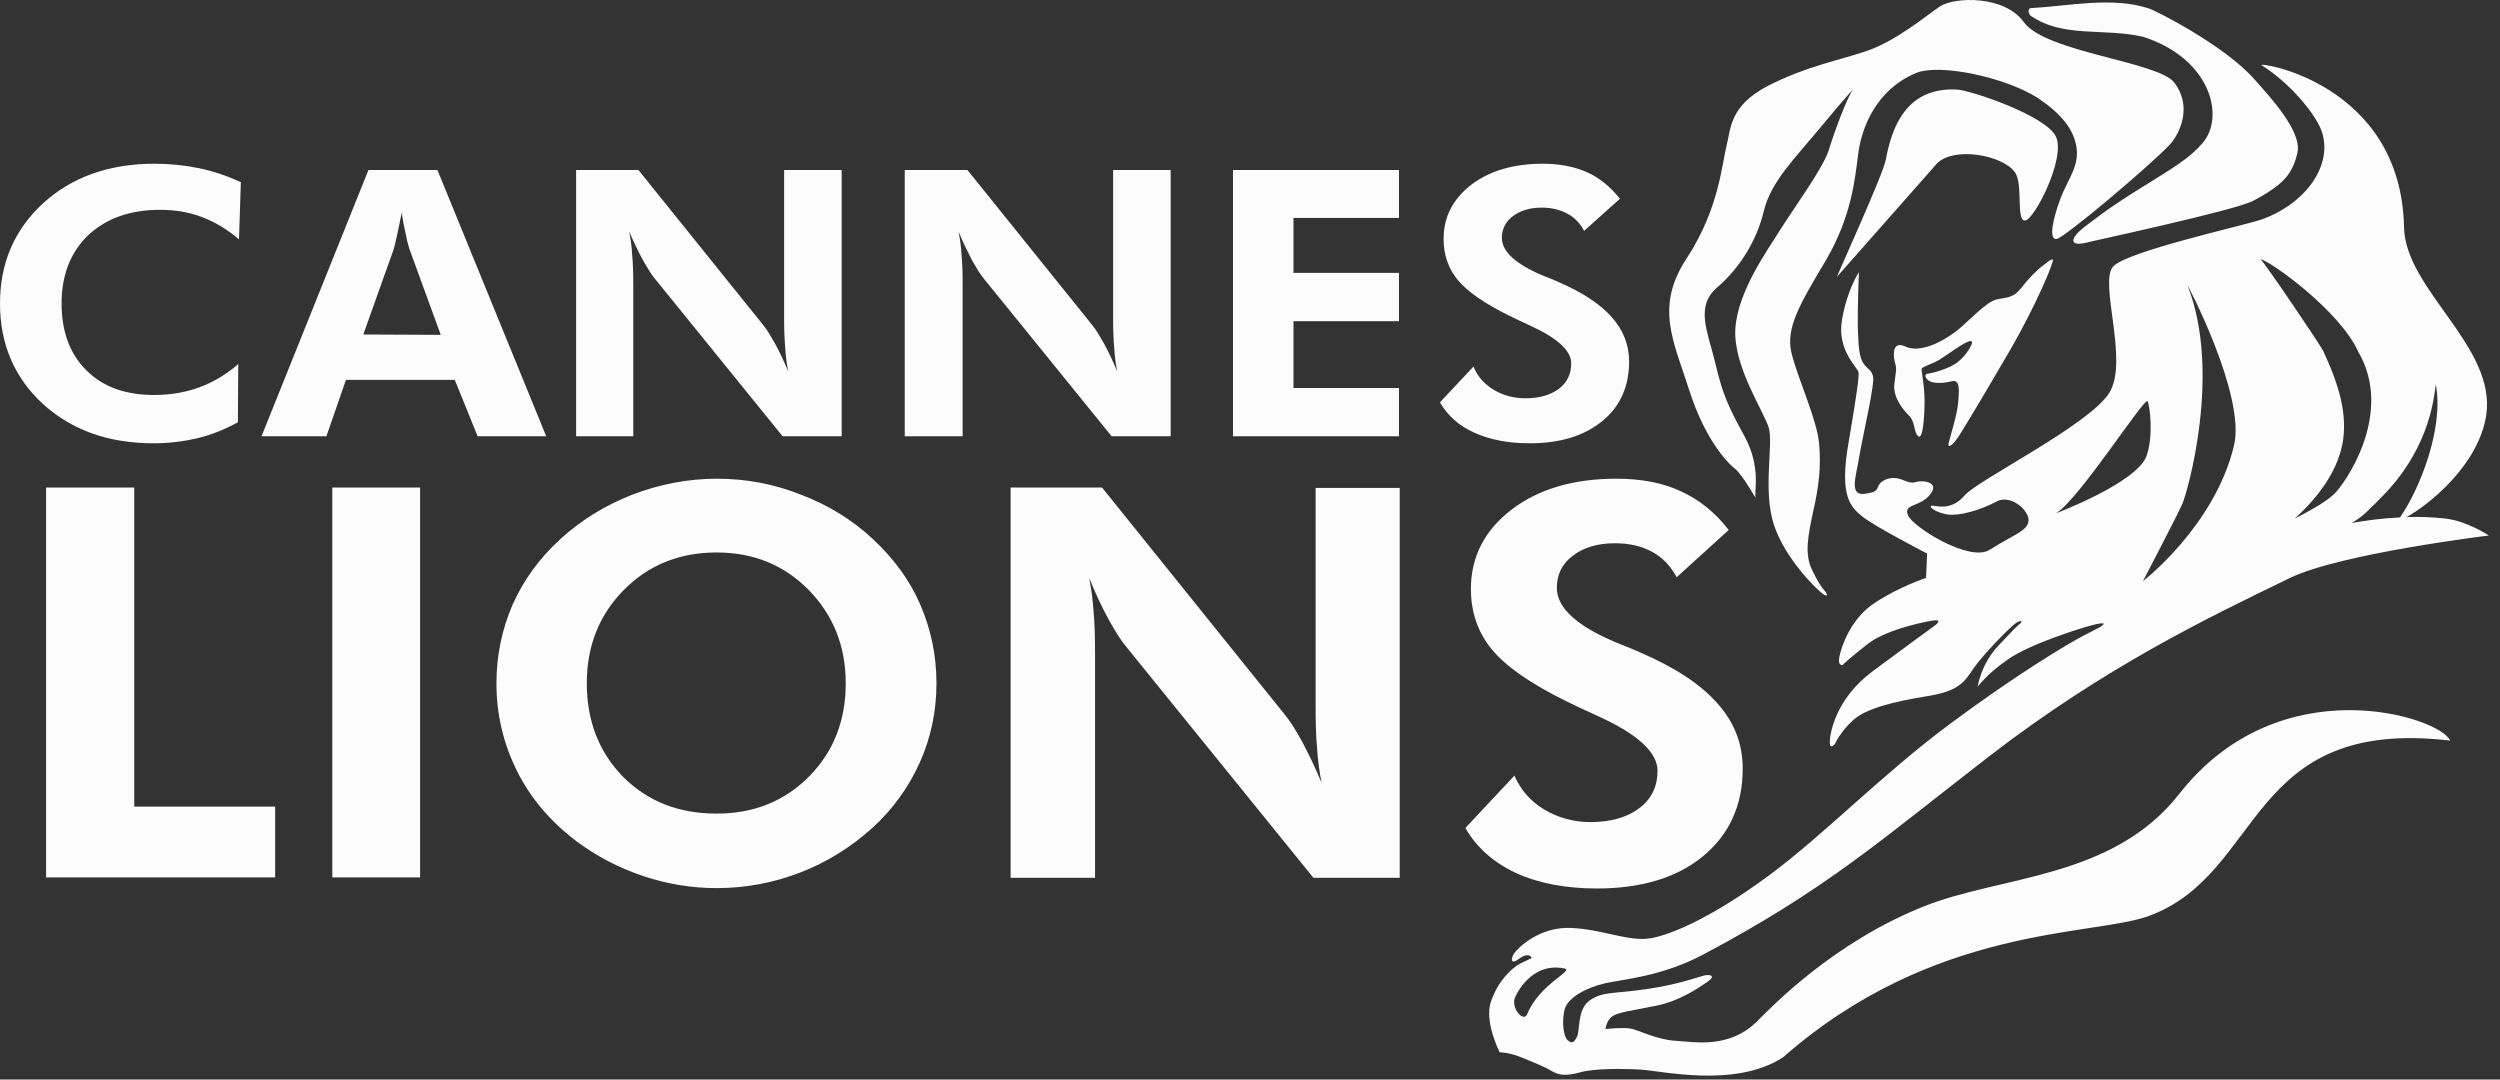 <?xml version="1.0" encoding="UTF-8"?>
<svg width="176px" height="76px" viewBox="0 0 176 76" version="1.1" xmlns="http://www.w3.org/2000/svg" xmlns:xlink="http://www.w3.org/1999/xlink">
    <rect x="0" y="0" width="176" height="76" fill="#333333" stroke="none"/>
    <!-- Generator: Sketch 61.2 (89653) - https://sketch.com -->
    <title>Group 5</title>
    <desc>Created with Sketch.</desc>
    <g id="Welcome" stroke="none" stroke-width="1" fill="none" fill-rule="evenodd">
        <g id="About" transform="translate(-272, -5665)" fill="#FCFCFC">
            <g id="Group-5" transform="translate(272, 5665)">
                <path d="M71.146,61.77 L71.146,34.324 L77.585,34.324 L90.438,50.293 C90.802,50.734 91.217,51.384 91.659,52.189 C92.1,53.02 92.568,53.98 93.035,55.097 C92.879,54.292 92.775,53.487 92.723,52.682 C92.645,51.877 92.619,50.89 92.619,49.696 L92.619,34.35 L98.54,34.35 L98.54,61.796 L92.464,61.796 L79.273,45.515 C78.909,45.074 78.494,44.425 78.053,43.62 C77.611,42.815 77.144,41.828 76.677,40.686 C76.832,41.465 76.936,42.27 76.988,43.074 C77.066,43.879 77.092,44.892 77.092,46.113 L77.092,61.796 L71.146,61.796 L71.146,61.77 Z M65.927,48.112 C65.927,50.085 65.537,51.929 64.758,53.669 C63.979,55.408 62.863,56.966 61.409,58.291 C59.903,59.641 58.215,60.705 56.319,61.432 C54.424,62.159 52.477,62.523 50.451,62.523 C48.685,62.523 46.946,62.237 45.258,61.666 C43.57,61.095 42.012,60.29 40.584,59.225 C38.767,57.849 37.364,56.213 36.404,54.292 C35.443,52.37 34.95,50.319 34.95,48.112 C34.95,46.138 35.339,44.295 36.092,42.555 C36.871,40.816 37.988,39.284 39.468,37.934 C40.922,36.609 42.61,35.571 44.531,34.818 C46.453,34.09 48.426,33.701 50.477,33.701 C52.502,33.701 54.476,34.065 56.371,34.818 C58.293,35.545 59.981,36.583 61.435,37.934 C62.889,39.284 64.031,40.816 64.784,42.555 C65.537,44.295 65.927,46.138 65.927,48.112 L65.927,48.112 Z M50.451,57.278 C53.074,57.278 55.255,56.395 56.969,54.655 C58.682,52.916 59.539,50.734 59.539,48.112 C59.539,45.515 58.682,43.334 56.943,41.543 C55.203,39.777 53.048,38.894 50.451,38.894 C47.829,38.894 45.648,39.777 43.908,41.543 C42.168,43.308 41.311,45.489 41.311,48.112 C41.311,50.76 42.168,52.941 43.856,54.681 C45.596,56.421 47.777,57.278 50.451,57.278 L50.451,57.278 Z M23.395,61.77 L29.575,61.77 L29.575,34.324 L23.395,34.324 L23.395,61.77 Z M3.246,61.77 L3.246,34.324 L9.451,34.324 L9.451,56.785 L19.37,56.785 L19.37,61.77 L3.246,61.77 Z M150.886,2.594 C155.638,4.126 156.677,8.229 155.041,10.098 C154.132,11.137 153.093,11.76 150.704,13.24 C148.316,14.72 147.381,15.499 146.628,16.07 C145.875,16.667 145.46,17.472 147.095,17.031 C147.251,16.979 157.3,14.824 158.598,14.149 C160.779,13.006 161.402,12.227 161.74,10.747 C162.077,9.267 159.818,6.827 158.754,5.632 C156.625,3.165 151.509,0.621 151.276,0.595 C148.705,-0.262 145.563,0.439 142.993,0.569 C142.707,0.569 142.811,1.01 142.967,1.114 C145.278,2.698 148.082,1.945 150.886,2.594 L150.886,2.594 Z M137.176,31.234 C137.124,31.624 137.514,31.26 137.826,30.819 C138.137,30.351 139.384,28.3 141.409,24.821 C143.434,21.341 144.628,18.355 144.525,18.277 C144.395,18.2 144.109,18.485 143.798,18.719 C143.46,18.953 142.811,19.602 142.266,20.303 C141.72,21.004 141.253,20.926 140.552,21.082 C139.851,21.238 138.579,22.614 137.852,23.211 C137.124,23.782 136.138,24.379 135.229,24.509 C134.242,24.665 134.087,24.223 133.671,24.302 C133.255,24.379 133.282,25.055 133.411,25.548 C133.567,26.015 133.437,26.249 133.359,27.08 C133.282,27.937 133.879,28.741 134.372,29.235 C134.865,29.702 134.71,30.455 135.047,30.715 C135.385,30.975 135.489,29.261 135.489,28.196 C135.489,27.158 135.255,26.119 135.281,25.963 C135.333,25.808 136.164,25.574 136.553,25.314 C136.969,25.055 137.929,24.354 138.397,24.12 C138.89,23.886 138.89,24.068 138.76,24.327 C138.631,24.613 138.371,25.028 137.852,25.47 C137.306,25.937 136.034,26.275 135.748,26.301 C135.463,26.327 135.489,26.561 135.774,26.794 C136.06,27.002 136.761,27.002 137.384,26.846 C138.007,26.664 137.929,27.495 137.852,28.378 C137.774,29.261 137.254,30.845 137.176,31.234 L137.176,31.234 Z M122.142,33 C122.688,33.415 123.726,35.337 123.596,35.025 C123.467,34.714 124.012,32.948 122.843,30.767 C121.649,28.586 121.285,27.781 120.766,25.6 C120.247,23.393 119.312,21.601 120.87,20.251 C122.454,18.901 123.674,16.953 124.168,14.876 C124.661,12.799 126.349,11.163 128.218,8.904 C130.088,6.645 130.451,6.307 130.451,6.307 C130.01,6.905 129.127,9.319 128.738,10.592 C128.322,11.864 126.297,14.642 125.362,16.122 C124.453,17.602 122.35,20.459 122.168,23.133 C122.012,25.808 124.194,28.975 124.531,30.144 C124.843,31.312 124.09,34.61 124.895,36.973 C125.674,39.336 127.907,41.517 128.322,41.802 C128.712,42.088 128.634,41.802 128.504,41.647 C128.374,41.491 128.115,41.257 127.569,40.114 C127.024,38.998 127.283,37.726 127.647,36.012 C128.036,34.298 128.218,32.922 128.063,31.208 C127.907,29.494 126.531,26.586 126.115,24.821 C125.7,23.055 126.764,21.315 128.556,18.303 C130.322,15.265 130.581,12.721 130.815,10.851 C131.048,8.982 132.087,6.307 134.891,5.139 C136.527,4.464 141.071,5.399 143.434,6.878 C145.096,7.995 145.927,9.034 146.161,10.228 C146.446,11.63 145.589,12.591 145.07,13.941 C144.551,15.317 144.187,16.901 144.784,16.823 C145.304,16.771 151.405,11.63 152.782,10.15 C153.457,9.397 154.366,7.502 153.067,5.814 C151.951,4.334 144.005,3.685 142.473,1.556 C141.123,-0.34 137.592,-0.236 136.553,0.465 C135.593,1.114 133.489,2.88 131.438,3.581 C129.387,4.282 127.283,4.619 124.505,6.022 C121.727,7.45 121.857,9.086 121.545,10.28 C121.233,11.475 121.026,14.694 118.767,18.148 C116.482,21.601 117.806,23.964 118.922,27.469 C120.013,30.897 121.597,32.584 122.142,33 L122.142,33 Z M153.431,55.876 C148.731,61.9 140.812,61.64 135.411,63.821 C129.101,66.34 124.791,70.806 123.674,71.923 C121.727,73.844 119.286,73.35 117.962,73.273 C116.638,73.195 115.365,72.52 114.82,72.416 C114.275,72.312 113.028,72.442 113.028,72.442 C113.028,72.442 113.08,71.844 113.522,71.533 C113.989,71.247 114.924,71.143 116.586,70.806 C118.247,70.469 119.52,69.585 120.169,69.144 C120.844,68.703 120.403,68.573 119.961,68.677 C119.546,68.781 118.196,69.3 115.885,69.637 C113.574,69.975 112.821,69.793 111.938,70.417 C111.029,71.014 111.237,72.546 111.029,72.961 C110.821,73.402 110.666,73.506 110.354,73.221 C110.068,72.961 109.938,71.923 110.146,71.066 C110.38,70.209 111.73,69.508 113.002,69.222 C114.275,68.936 116.975,68.755 119.909,67.197 C128.582,62.601 132.399,59.147 140.059,53.227 C148.212,46.943 155.482,43.464 161.22,40.686 C164.752,38.972 175.216,37.7 175.216,37.7 C175.216,37.7 173.71,36.687 172.152,36.505 C171.217,36.401 170.309,36.376 169.426,36.401 C170.854,35.623 174.489,32.818 175.034,29.209 C175.735,24.379 169.322,20.381 169.244,15.993 C169.036,5.762 158.754,4.308 159.221,4.594 C161.143,5.788 163.142,8.099 163.506,9.423 C164.181,11.838 162.129,14.46 159.143,15.473 C157.715,15.941 149.822,17.68 148.783,18.745 C147.719,19.809 149.899,25.392 148.497,27.651 C147.095,29.91 139.254,33.779 138.319,34.869 C137.384,35.96 136.397,35.623 136.06,35.597 C135.722,35.571 136.008,35.986 136.969,36.194 C137.929,36.401 139.591,35.83 140.552,35.311 C141.513,34.766 142.863,35.908 142.811,36.661 C142.733,37.388 141.824,37.596 140.059,38.712 C138.656,39.595 134.658,37.103 134.32,36.272 C133.983,35.441 135.151,35.726 135.878,34.818 C136.605,33.935 135.333,33.779 134.891,33.935 C134.424,34.065 134.164,33.831 133.697,33.701 C133.23,33.571 132.633,33.701 132.347,34.039 C132.061,34.376 132.347,34.636 131.256,34.766 C130.166,34.895 130.659,33.571 130.893,32.143 C131.126,30.715 132.035,26.924 131.853,26.457 C131.672,25.963 131.646,26.145 131.256,25.678 C130.867,25.21 130.841,24.379 130.789,23.029 C130.763,21.679 130.867,19.16 130.867,19.16 C130.867,19.16 130.036,20.381 129.672,22.536 C129.309,24.691 130.815,25.885 130.841,26.223 C130.867,26.561 130.789,27.339 130.14,31.156 C129.465,34.973 130.295,35.7 131.126,36.376 C131.957,37.051 135.67,38.972 135.67,38.972 L135.593,40.686 C135.593,40.686 133.749,41.283 132.009,42.425 C130.27,43.542 129.621,45.567 129.491,46.242 C129.361,46.918 129.724,46.814 129.724,46.814 C129.724,46.814 130.114,46.398 131.49,45.333 C132.84,44.269 135.826,43.698 136.19,43.672 C136.553,43.646 136.579,43.776 136.112,44.113 C135.645,44.451 134.424,45.333 131.801,47.281 C129.179,49.254 128.816,51.695 128.816,52.267 C128.816,52.812 129.179,52.37 129.179,52.37 C129.179,52.37 129.542,51.539 130.451,50.709 C131.334,49.878 133.359,49.384 135.618,49.021 C137.877,48.657 138.241,48.086 138.942,47.047 C139.643,46.035 141.539,44.113 141.928,43.854 C142.318,43.62 142.421,43.75 142.188,43.931 C141.954,44.113 141.824,44.243 140.63,45.515 C139.435,46.814 139.228,48.346 139.228,48.346 C139.228,48.346 139.877,47.437 141.357,46.424 C142.811,45.385 146.368,44.243 147.303,44.009 C148.212,43.776 148.16,43.906 148.004,44.035 C147.848,44.165 147.744,44.191 146.706,44.736 C145.693,45.256 142.058,47.411 137.306,50.942 C132.451,54.551 128.478,58.706 124.557,61.614 C120.662,64.496 117.728,65.795 116.196,66.054 C114.664,66.314 112.873,65.431 110.614,65.327 C108.355,65.223 106.849,66.755 106.615,67.093 C106.381,67.43 106.381,67.716 106.589,67.69 C106.797,67.664 107.16,67.249 107.498,67.249 C107.835,67.249 107.809,67.456 107.809,67.456 C107.809,67.456 107.654,67.534 107.004,67.846 C106.381,68.183 105.42,69.118 104.953,70.546 C104.486,71.948 105.576,74.078 105.576,74.078 C105.576,74.078 106.277,74.078 107.238,74.493 C108.199,74.883 108.822,75.142 109.289,75.428 C109.757,75.688 110.224,75.765 111.185,75.506 C112.145,75.22 114.119,75.22 115.469,75.298 C116.819,75.35 122.116,76.648 125.518,74.441 C136.138,65.119 147.251,65.924 151.25,64.496 C159.429,61.51 158.079,50.449 172.49,52.137 C171.789,50.475 160.519,46.839 153.431,55.876 Z M167.634,35.025 C170.828,31.832 171.321,28.456 171.477,27.054 C172.074,30.092 170.361,34.428 168.958,36.427 C167.764,36.479 166.621,36.635 165.557,36.817 C166.362,36.376 166.881,35.778 167.634,35.025 L167.634,35.025 Z M166.024,24.769 C168.569,29.131 165.064,34.09 164.311,34.792 C163.687,35.389 162.415,36.064 161.558,36.505 C163.09,35.103 164.492,33.338 164.908,31.26 C165.297,29.157 164.648,27.054 163.558,24.717 C163.35,24.275 159.481,18.563 159.144,18.251 C159.766,18.329 164.726,21.861 166.024,24.769 L166.024,24.769 Z M154.002,20.095 C153.846,19.732 158.131,27.807 157.274,31.364 C155.924,37.025 150.86,40.919 150.86,40.919 C150.86,40.919 153.275,36.298 153.639,35.467 C154.002,34.636 156.417,26.223 154.002,20.095 L154.002,20.095 Z M144.732,36.142 C146.342,35.207 151.016,27.859 151.198,28.248 C151.354,28.638 151.613,30.663 151.12,32.091 C150.445,33.987 144.732,36.142 144.732,36.142 L144.732,36.142 Z M107.524,71.377 C107.264,72.026 106.381,70.988 106.641,70.261 C106.719,70.053 107.783,67.69 110.146,68.183 C110.821,68.339 108.38,69.274 107.524,71.377 L107.524,71.377 Z M141.85,12.124 C142.448,12.954 141.902,15.603 142.577,15.525 C143.226,15.447 145.46,11.111 144.732,9.605 C143.979,8.099 138.708,6.359 137.8,6.307 C134.216,6.1 133.178,8.956 132.762,11.241 C132.581,12.279 129.179,19.706 129.335,19.472 L136.371,11.5 C137.566,10.306 140.967,10.903 141.85,12.124 L141.85,12.124 Z" id="Fill-1"></path>
                <path d="M101.37,28.326 L103.733,25.808 C104.018,26.509 104.512,27.054 105.161,27.443 C105.81,27.833 106.563,28.04 107.394,28.04 C108.381,28.04 109.159,27.807 109.757,27.366 C110.328,26.924 110.614,26.327 110.614,25.574 C110.614,24.691 109.653,23.808 107.731,22.925 C107.108,22.64 106.615,22.406 106.251,22.224 C104.512,21.367 103.317,20.536 102.642,19.731 C101.967,18.926 101.629,17.94 101.629,16.823 C101.629,15.265 102.279,14.019 103.577,13.006 C104.875,12.02 106.563,11.526 108.614,11.526 C109.809,11.526 110.847,11.734 111.73,12.124 C112.587,12.513 113.366,13.136 114.041,13.993 L111.522,16.252 C111.237,15.707 110.821,15.292 110.328,15.032 C109.835,14.772 109.237,14.616 108.536,14.616 C107.705,14.616 107.03,14.824 106.511,15.213 C105.992,15.603 105.732,16.122 105.732,16.746 C105.732,17.732 106.745,18.641 108.796,19.472 C109.211,19.628 109.523,19.758 109.731,19.861 C111.419,20.588 112.665,21.419 113.47,22.328 C114.275,23.237 114.69,24.276 114.69,25.444 C114.69,27.21 114.067,28.612 112.795,29.65 C111.522,30.689 109.835,31.208 107.679,31.208 C106.174,31.208 104.849,30.949 103.784,30.455 C102.72,29.988 101.915,29.261 101.37,28.326 L101.37,28.326 Z M86.803,30.715 L86.803,11.968 L98.488,11.968 L98.488,15.343 L91.061,15.343 L91.061,19.212 L98.488,19.212 L98.488,22.614 L91.061,22.614 L91.061,27.314 L98.488,27.314 L98.488,30.715 L86.803,30.715 Z M63.694,30.715 L63.694,11.968 L68.108,11.968 L76.884,22.873 C77.144,23.185 77.404,23.626 77.715,24.172 C78.027,24.743 78.338,25.392 78.65,26.145 C78.546,25.6 78.468,25.028 78.442,24.483 C78.39,23.938 78.364,23.263 78.364,22.432 L78.364,11.968 L82.415,11.968 L82.415,30.715 L78.26,30.715 L69.25,19.602 C68.991,19.29 68.731,18.849 68.42,18.304 C68.134,17.732 67.796,17.083 67.485,16.304 C67.588,16.849 67.667,17.395 67.692,17.94 C67.744,18.485 67.77,19.186 67.77,20.017 L67.77,30.715 L63.694,30.715 Z M40.558,30.715 L40.558,11.968 L44.946,11.968 L53.723,22.873 C53.983,23.185 54.242,23.626 54.554,24.172 C54.865,24.743 55.177,25.392 55.489,26.145 C55.385,25.6 55.307,25.028 55.281,24.483 C55.229,23.938 55.203,23.263 55.203,22.432 L55.203,11.968 L59.254,11.968 L59.254,30.715 L55.099,30.715 L46.089,19.602 C45.829,19.29 45.57,18.849 45.258,18.304 C44.946,17.732 44.635,17.083 44.297,16.304 C44.401,16.849 44.479,17.395 44.505,17.94 C44.557,18.485 44.583,19.186 44.583,20.017 L44.583,30.715 L40.558,30.715 Z M18.41,30.715 L25.94,11.968 L30.795,11.968 L38.455,30.715 L33.626,30.715 L32.016,26.742 L24.356,26.742 L22.979,30.715 L18.41,30.715 Z M31.029,23.574 L28.822,17.524 C28.77,17.343 28.666,17.031 28.588,16.59 C28.484,16.148 28.38,15.629 28.277,14.98 C28.173,15.577 28.043,16.122 27.939,16.616 C27.835,17.109 27.757,17.42 27.705,17.576 L25.576,23.548 L31.029,23.574 Z M16.826,16.849 C15.969,16.122 15.086,15.603 14.177,15.265 C13.268,14.928 12.308,14.772 11.269,14.772 C9.166,14.772 7.478,15.369 6.206,16.564 C4.96,17.758 4.336,19.368 4.336,21.367 C4.336,23.341 4.908,24.899 6.076,26.067 C7.244,27.236 8.828,27.807 10.854,27.807 C11.996,27.807 13.061,27.625 14.047,27.262 C15.034,26.898 15.943,26.353 16.774,25.626 L16.748,29.728 C15.839,30.222 14.904,30.611 13.918,30.845 C12.931,31.079 11.892,31.208 10.802,31.208 C7.634,31.208 5.037,30.274 3.012,28.43 C1.013,26.586 9.12e-05,24.224 9.12e-05,21.367 C9.12e-05,18.511 1.013,16.174 3.038,14.305 C5.063,12.461 7.686,11.526 10.88,11.526 C11.944,11.526 12.983,11.63 13.995,11.838 C15.008,12.046 15.995,12.383 16.956,12.825 L16.826,16.849 Z M103.162,58.291 L106.615,54.603 C107.056,55.616 107.757,56.421 108.718,56.992 C109.679,57.563 110.769,57.875 111.964,57.875 C113.418,57.875 114.56,57.538 115.417,56.888 C116.274,56.239 116.69,55.356 116.69,54.266 C116.69,52.967 115.287,51.669 112.457,50.397 C111.548,49.982 110.821,49.644 110.302,49.384 C107.757,48.138 106.018,46.918 105.031,45.723 C104.044,44.529 103.551,43.101 103.551,41.465 C103.551,39.206 104.512,37.336 106.407,35.882 C108.303,34.428 110.769,33.701 113.782,33.701 C115.547,33.701 117.053,33.987 118.325,34.584 C119.598,35.155 120.74,36.064 121.701,37.31 L118.04,40.634 C117.598,39.829 117.027,39.232 116.3,38.842 C115.573,38.453 114.716,38.245 113.703,38.245 C112.483,38.245 111.496,38.531 110.717,39.128 C109.964,39.699 109.601,40.452 109.601,41.387 C109.601,42.841 111.107,44.165 114.093,45.36 C114.69,45.593 115.132,45.775 115.469,45.931 C117.936,46.995 119.754,48.19 120.922,49.54 C122.116,50.864 122.687,52.396 122.687,54.11 C122.687,56.681 121.753,58.732 119.909,60.264 C118.066,61.796 115.547,62.549 112.431,62.549 C110.224,62.549 108.303,62.185 106.719,61.458 C105.109,60.705 103.94,59.641 103.162,58.291 L103.162,58.291 Z" id="Fill-3"></path>
            </g>
        </g>
    </g>
</svg>